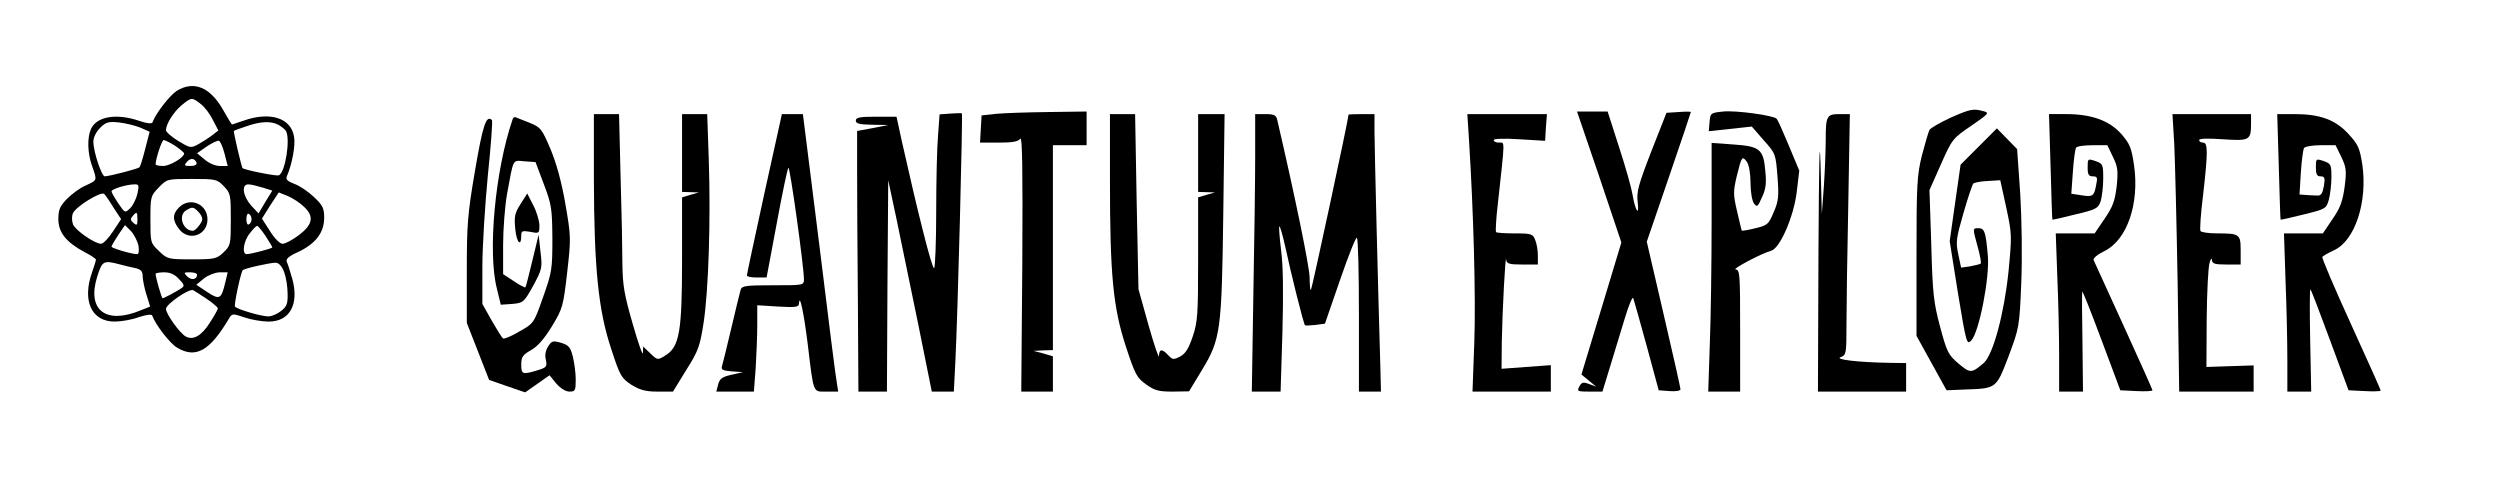<?xml version="1.0" standalone="no"?>
<!DOCTYPE svg PUBLIC "-//W3C//DTD SVG 20010904//EN"
 "http://www.w3.org/TR/2001/REC-SVG-20010904/DTD/svg10.dtd">
<svg version="1.0" xmlns="http://www.w3.org/2000/svg"
 width="964pt" height="184pt" viewBox="0 0 964 184"
 preserveAspectRatio="xMidYMid meet">

<g transform="translate(0,184) scale(0.1,-0.1)"
fill="#000000" stroke="none">
<path d="M682 1490 c-27 -17 -83 -89 -94 -122 -2 -6 -23 -4 -51 6 -88 30 -164
17 -186 -31 -15 -33 -14 -93 4 -143 20 -57 21 -54 -24 -75 -22 -9 -54 -33 -73
-52 -27 -28 -33 -42 -33 -78 0 -51 30 -89 101 -127 24 -12 44 -26 44 -29 0 -4
-7 -26 -15 -49 -39 -110 -2 -190 87 -190 25 0 66 7 93 17 31 10 50 12 52 6 12
-34 67 -106 95 -123 73 -44 127 -14 203 115 10 16 14 16 58 1 26 -9 68 -16 93
-16 82 0 118 67 91 165 -8 28 -17 57 -21 65 -5 11 7 22 45 39 67 32 99 75 99
131 0 37 -5 48 -40 81 -21 20 -55 43 -75 50 -26 10 -34 17 -29 29 20 46 34
119 28 152 -11 73 -92 99 -194 63 -23 -8 -44 -15 -45 -15 -2 0 -17 25 -34 55
-50 89 -113 115 -179 75z m92 -51 c15 -11 36 -39 47 -62 l21 -40 -23 -18 c-13
-10 -38 -26 -54 -35 -29 -16 -32 -15 -77 12 -26 16 -48 35 -48 42 0 23 28 69
60 96 38 31 40 32 74 5z m-233 -91 l36 -16 -17 -66 c-9 -36 -19 -68 -22 -71
-6 -6 -114 -34 -134 -35 -12 0 -44 95 -44 134 0 16 11 38 26 53 22 22 32 25
72 21 26 -3 63 -12 83 -20z m532 11 c12 -7 25 -17 29 -23 19 -29 -2 -163 -27
-172 -10 -4 -134 21 -140 28 -4 6 -36 141 -33 143 2 2 23 10 48 18 54 19 94
21 123 6z m-398 -81 c19 -13 35 -26 35 -30 0 -15 -55 -48 -81 -48 -16 0 -29 3
-29 6 0 21 24 94 31 94 5 0 25 -10 44 -22z m191 -31 l12 -47 -30 0 c-17 0 -42
10 -59 25 l-29 24 37 26 c21 14 42 24 47 22 6 -2 15 -24 22 -50z m-108 -35 c2
-7 -7 -12 -23 -12 -24 0 -26 2 -15 15 14 17 31 16 38 -3z m105 -90 c26 -27 27
-33 27 -128 0 -97 -1 -101 -28 -127 -26 -25 -34 -27 -122 -27 -92 0 -95 1
-127 32 -33 31 -33 33 -33 122 0 88 1 91 32 123 32 33 32 33 128 33 92 0 97
-1 123 -28z m-333 -29 c-5 -20 -17 -45 -28 -56 -20 -19 -20 -19 -46 19 -14 21
-26 42 -26 46 0 9 55 26 86 27 20 1 21 -2 14 -36z m482 24 l38 -12 -27 -44
-26 -44 -29 31 c-32 37 -38 82 -10 81 9 0 34 -6 54 -12z m-574 -78 l29 -44
-31 -47 c-17 -26 -38 -48 -46 -48 -24 0 -97 50 -108 74 -5 12 -6 31 -1 43 9
25 109 87 121 75 5 -5 21 -28 36 -53z m735 3 c39 -37 33 -68 -21 -109 -24 -18
-52 -33 -62 -33 -11 0 -31 20 -49 49 l-31 48 32 51 33 50 35 -14 c19 -8 48
-27 63 -42z m-643 -48 c0 -22 -2 -25 -15 -14 -12 10 -13 16 -4 26 16 20 19 18
19 -12z m440 1 c0 -8 -4 -17 -10 -20 -6 -4 -10 5 -10 20 0 15 4 24 10 20 6 -3
10 -12 10 -20z m-436 -102 c3 -20 1 -33 -5 -33 -21 0 -99 23 -99 29 0 3 12 24
26 45 l26 38 23 -23 c12 -13 25 -39 29 -56z m490 37 c14 -22 26 -41 26 -44 0
-4 -83 -26 -99 -26 -19 0 -12 51 12 80 12 16 25 29 28 29 4 1 18 -17 33 -39z
m-564 -109 c19 -5 47 -12 63 -15 20 -5 27 -12 27 -30 0 -12 6 -44 14 -70 l15
-48 -35 -14 c-136 -57 -210 0 -169 130 19 60 24 63 85 47z m636 -31 c7 -19 13
-56 13 -82 1 -39 -3 -50 -25 -67 -15 -12 -37 -21 -49 -21 -28 0 -123 28 -129
38 -4 7 22 131 30 140 5 7 110 30 128 29 12 -1 24 -15 32 -37z m-406 -26 c21
-21 22 -27 10 -35 -21 -14 -68 -39 -73 -39 -4 0 -27 81 -27 94 0 3 15 6 33 6
23 0 41 -8 57 -26z m70 17 c0 -19 -22 -23 -38 -7 -15 15 -14 16 11 16 15 0 27
-4 27 -9z m108 -33 c-15 -62 -22 -65 -69 -34 l-42 28 29 24 c16 13 43 23 60
24 l32 0 -10 -42z m-70 -61 c23 -16 42 -32 42 -36 0 -4 -13 -28 -30 -54 -32
-51 -64 -70 -93 -55 -23 12 -77 87 -77 107 0 18 90 80 105 72 6 -3 29 -18 53
-34z"/>
<path d="M690 1040 c-26 -26 -25 -51 1 -84 38 -48 109 -23 109 38 0 60 -68 88
-110 46z m74 -16 c9 -8 16 -22 16 -29 0 -13 -26 -45 -36 -45 -39 0 -59 60 -26
79 23 14 28 14 46 -5z"/>
<path d="M6645 1410 c-49 -5 -50 -6 -53 -41 l-3 -35 83 9 83 9 46 -53 c46 -51
46 -53 53 -140 6 -77 4 -95 -15 -138 -19 -46 -24 -50 -70 -61 -28 -7 -51 -11
-53 -9 -1 2 -9 36 -18 75 -15 64 -15 75 -1 135 19 77 21 79 39 55 8 -12 14
-44 14 -81 0 -35 6 -69 13 -79 12 -16 15 -14 31 23 15 31 18 55 13 102 -7 84
-21 95 -124 102 l-83 6 0 -298 c0 -164 -3 -380 -7 -479 l-6 -182 61 0 62 0 0
235 c0 217 -1 235 -17 236 -18 0 99 62 136 72 34 8 87 130 99 225 l10 84 -40
96 c-22 53 -43 100 -47 104 -12 13 -157 33 -206 28z"/>
<path d="M7521 1386 c-41 -19 -77 -40 -81 -47 -4 -8 -17 -52 -29 -98 -19 -77
-21 -112 -21 -390 l0 -306 58 -105 58 -105 69 3 c124 4 122 3 170 128 41 110
42 113 49 283 4 102 2 242 -4 344 l-12 172 -39 40 -39 40 -70 -70 -70 -70 -21
-147 -21 -148 32 -201 c32 -194 34 -200 51 -182 30 30 72 243 64 328 -8 92
-13 105 -36 105 -23 0 -23 1 -3 -72 9 -32 14 -61 12 -64 -3 -3 -21 -7 -41 -11
l-35 -5 -11 52 c-10 47 -8 61 20 158 17 59 34 110 38 114 4 4 29 9 55 10 l49
3 23 -105 c22 -102 22 -109 9 -245 -17 -166 -60 -324 -96 -355 -47 -40 -52
-40 -97 -2 -40 34 -45 45 -71 142 -25 93 -29 129 -34 316 l-7 211 44 99 c43
97 45 100 117 149 67 46 71 50 48 56 -40 11 -51 9 -128 -25z"/>
<path d="M3664 1402 l-41 -3 -6 -82 c-4 -45 -7 -177 -7 -294 0 -116 -4 -214
-8 -217 -8 -5 -65 223 -124 487 l-21 97 -79 0 c-63 0 -78 -3 -78 -15 0 -12 14
-15 63 -16 l62 -1 -60 -12 -60 -11 0 -152 c0 -84 1 -310 3 -503 l2 -350 55 0
55 0 2 408 3 407 32 -150 c17 -82 55 -266 84 -407 l52 -258 43 0 42 0 6 118
c9 178 29 952 25 955 -2 1 -22 1 -45 -1z"/>
<path d="M3840 1401 l-55 -6 -3 -52 -3 -53 72 0 c53 0 75 4 83 15 8 11 10
-115 8 -480 l-4 -495 61 0 61 0 0 68 0 68 -37 11 -38 10 38 2 37 1 0 395 0
395 65 0 65 0 0 65 0 65 -147 -2 c-82 -1 -173 -4 -203 -7z"/>
<path d="M6167 1158 l85 -253 -77 -255 -77 -254 29 -24 28 -23 -27 10 c-23 9
-29 7 -38 -9 -10 -19 -7 -20 39 -20 l50 0 30 98 c16 53 42 138 57 187 15 50
29 83 32 75 3 -8 26 -91 52 -185 l46 -170 42 -3 c23 -2 42 1 42 7 0 5 -29 135
-65 289 l-65 280 85 248 c47 137 85 250 85 252 0 2 -21 2 -47 0 l-47 -3 -59
-150 c-50 -129 -57 -156 -52 -195 7 -58 -10 -32 -20 30 -4 25 -27 107 -52 183
l-44 137 -59 0 -59 0 86 -252z"/>
<path d="M2290 1148 c1 -341 17 -503 66 -651 35 -108 40 -115 79 -141 33 -20
54 -26 101 -26 l59 0 51 83 c47 74 53 92 67 182 19 123 28 397 20 630 l-6 175
-49 0 -48 0 0 -150 0 -150 33 -1 32 -1 -32 -9 -33 -10 0 -241 c0 -278 -10
-336 -65 -369 -29 -18 -30 -18 -57 8 l-28 27 -1 -25 c0 -13 -18 37 -39 111
-33 114 -39 150 -40 231 0 53 -3 204 -7 337 l-6 242 -49 0 -48 0 0 -252z"/>
<path d="M2947 1092 c-37 -169 -67 -310 -67 -314 0 -5 17 -8 38 -8 l38 0 39
208 c21 114 41 210 45 215 6 7 60 -382 60 -430 0 -23 -2 -23 -119 -23 -105 0
-120 -2 -125 -17 -3 -10 -19 -76 -36 -148 -17 -72 -33 -138 -36 -147 -4 -14 3
-17 38 -20 l43 -3 -44 -10 c-36 -8 -46 -15 -52 -38 l-7 -27 72 0 73 0 7 92 c3
50 6 125 6 166 l0 75 80 -5 c68 -4 80 -2 81 11 2 44 19 -37 34 -159 23 -191
19 -180 72 -180 l45 0 -5 33 c-4 17 -34 258 -68 535 l-63 502 -40 0 -41 0 -68
-308z"/>
<path d="M4280 1143 c0 -362 12 -488 61 -638 36 -110 43 -122 78 -147 33 -24
49 -28 103 -28 l63 1 49 81 c73 120 77 152 83 606 l5 382 -51 0 -51 0 0 -150
0 -150 33 -1 32 -1 -32 -9 -33 -10 0 -237 c0 -216 -2 -244 -21 -300 -16 -47
-28 -66 -49 -77 -25 -13 -29 -12 -45 5 -24 26 -35 25 -36 -2 0 -13 -18 40 -40
117 l-39 140 -7 338 -6 337 -49 0 -48 0 0 -257z"/>
<path d="M4840 1242 c0 -87 -3 -328 -7 -535 l-6 -377 55 0 56 0 7 228 c4 150
3 257 -5 316 -6 49 -9 90 -7 93 3 2 12 -31 22 -74 22 -104 72 -304 77 -307 1
-2 20 -1 40 1 l37 5 58 168 c32 93 61 166 65 163 5 -2 8 -137 8 -299 l0 -294
43 0 42 0 -2 82 c-9 303 -23 864 -23 921 l0 67 -50 0 c-27 0 -50 -1 -50 -2 0
-16 -141 -672 -145 -676 -3 -3 -5 18 -5 47 0 40 -57 317 -125 609 -4 18 -12
22 -45 22 l-40 0 0 -158z"/>
<path d="M5664 1308 c18 -284 27 -615 21 -785 l-7 -193 151 0 151 0 0 51 0 51
-95 -7 -95 -7 1 108 c2 112 14 343 17 312 2 -15 12 -18 62 -18 l60 0 0 34 c0
19 -4 46 -10 60 -9 24 -14 26 -78 26 -38 0 -71 2 -73 5 -3 2 0 53 7 112 28
254 27 233 4 233 -11 0 -20 4 -20 10 0 5 38 7 99 3 l99 -6 3 52 4 51 -153 0
-154 0 6 -92z"/>
<path d="M7012 868 l-2 -538 170 0 170 0 0 55 0 55 -67 1 c-120 2 -211 13
-185 22 21 8 22 13 22 126 0 65 3 274 7 464 l6 347 -40 0 c-49 0 -53 -7 -53
-99 0 -37 -3 -117 -7 -177 l-8 -109 -5 195 c-4 122 -6 -7 -8 -342z"/>
<path d="M7907 1198 c3 -112 6 -204 7 -205 1 -1 40 8 88 20 80 19 88 23 98 50
5 17 10 56 10 88 0 54 -1 58 -30 68 -30 10 -30 9 -30 -25 0 -27 4 -34 20 -34
17 0 19 -5 13 -32 -8 -45 -13 -48 -57 -41 l-39 6 6 84 c3 46 9 88 12 93 3 6
32 10 64 10 l57 0 21 -44 c19 -38 21 -54 15 -114 -7 -58 -15 -79 -47 -126
l-38 -56 -75 0 -75 0 6 -167 c4 -91 7 -228 7 -305 l0 -138 46 0 46 0 -2 188
c-2 103 -2 192 -1 197 1 6 34 -78 74 -185 l73 -195 62 -3 c34 -2 62 0 62 3 0
3 -50 114 -111 248 -61 133 -113 247 -116 254 -3 7 15 22 42 35 87 43 135 182
114 330 -10 68 -16 83 -49 121 -46 52 -115 77 -213 77 l-66 0 6 -202z"/>
<path d="M8384 1283 c3 -65 9 -306 13 -535 l6 -418 143 0 144 0 0 51 0 50 -91
-3 -91 -3 1 186 c1 103 6 200 11 215 4 16 9 21 9 12 1 -15 11 -18 56 -18 l55
0 0 54 c0 63 -4 66 -90 66 -32 0 -61 4 -65 9 -3 5 1 67 10 138 19 166 19 203
0 203 -8 0 -15 4 -15 10 0 6 33 7 91 3 103 -7 109 -4 109 60 l0 37 -151 0
-152 0 7 -117z"/>
<path d="M8787 1198 c3 -112 6 -204 7 -205 1 -1 41 8 89 20 85 21 87 22 97 57
5 19 10 58 10 87 0 48 -2 52 -30 62 -30 10 -30 9 -30 -25 0 -26 4 -34 18 -34
16 0 18 -6 13 -37 -5 -28 -11 -38 -24 -37 -9 0 -29 1 -43 2 l-27 2 5 84 c3 46
9 89 12 95 4 6 33 11 65 11 l57 0 22 -45 c19 -40 21 -52 13 -115 -8 -57 -17
-82 -47 -125 l-37 -55 -75 0 -75 0 6 -182 c4 -99 7 -237 7 -305 l0 -123 46 0
46 0 -4 200 c-2 109 -2 197 1 194 3 -2 37 -91 76 -197 l71 -192 62 -3 c34 -2
62 -1 62 2 0 3 -52 119 -115 257 -63 138 -113 255 -110 258 2 4 23 16 45 26
81 37 130 187 109 331 -10 63 -16 77 -53 117 -50 55 -110 77 -207 77 l-68 0 6
-202z"/>
<path d="M1976 1378 c-67 -196 -96 -511 -60 -651 l15 -62 44 3 c43 4 45 6 81
70 34 64 36 69 28 132 l-7 65 -24 -99 c-13 -55 -25 -101 -27 -104 -2 -2 -23 9
-45 24 l-41 27 0 112 c0 62 7 150 15 196 26 141 20 131 68 127 l42 -3 32 -85
c30 -79 32 -94 33 -210 0 -119 -2 -130 -36 -226 -35 -100 -36 -101 -91 -132
-30 -18 -59 -30 -63 -27 -5 3 -24 34 -44 69 l-36 64 0 143 c0 78 10 237 21
351 12 115 19 212 16 215 -22 21 -35 -18 -65 -193 -29 -169 -32 -210 -32 -389
l0 -200 43 -110 43 -110 69 -24 70 -24 47 33 47 33 26 -32 c17 -19 36 -31 51
-31 22 0 24 4 24 46 0 25 -5 64 -11 88 -9 37 -16 45 -45 54 -31 9 -36 8 -50
-13 -10 -16 -14 -34 -9 -53 5 -26 3 -29 -33 -40 -57 -17 -62 -16 -62 22 0 30
6 38 38 56 26 15 51 44 81 93 41 68 43 77 58 206 15 132 15 138 -7 265 -15 87
-35 158 -58 213 -33 77 -37 82 -81 100 -25 10 -49 19 -53 21 -5 2 -10 -2 -12
-10z"/>
<path d="M2007 1053 c-22 -35 -25 -48 -20 -97 5 -52 23 -70 23 -24 0 18 4 19
35 14 34 -7 35 -6 35 26 -1 18 -11 53 -24 77 l-23 45 -26 -41z"/>
</g>
</svg>

